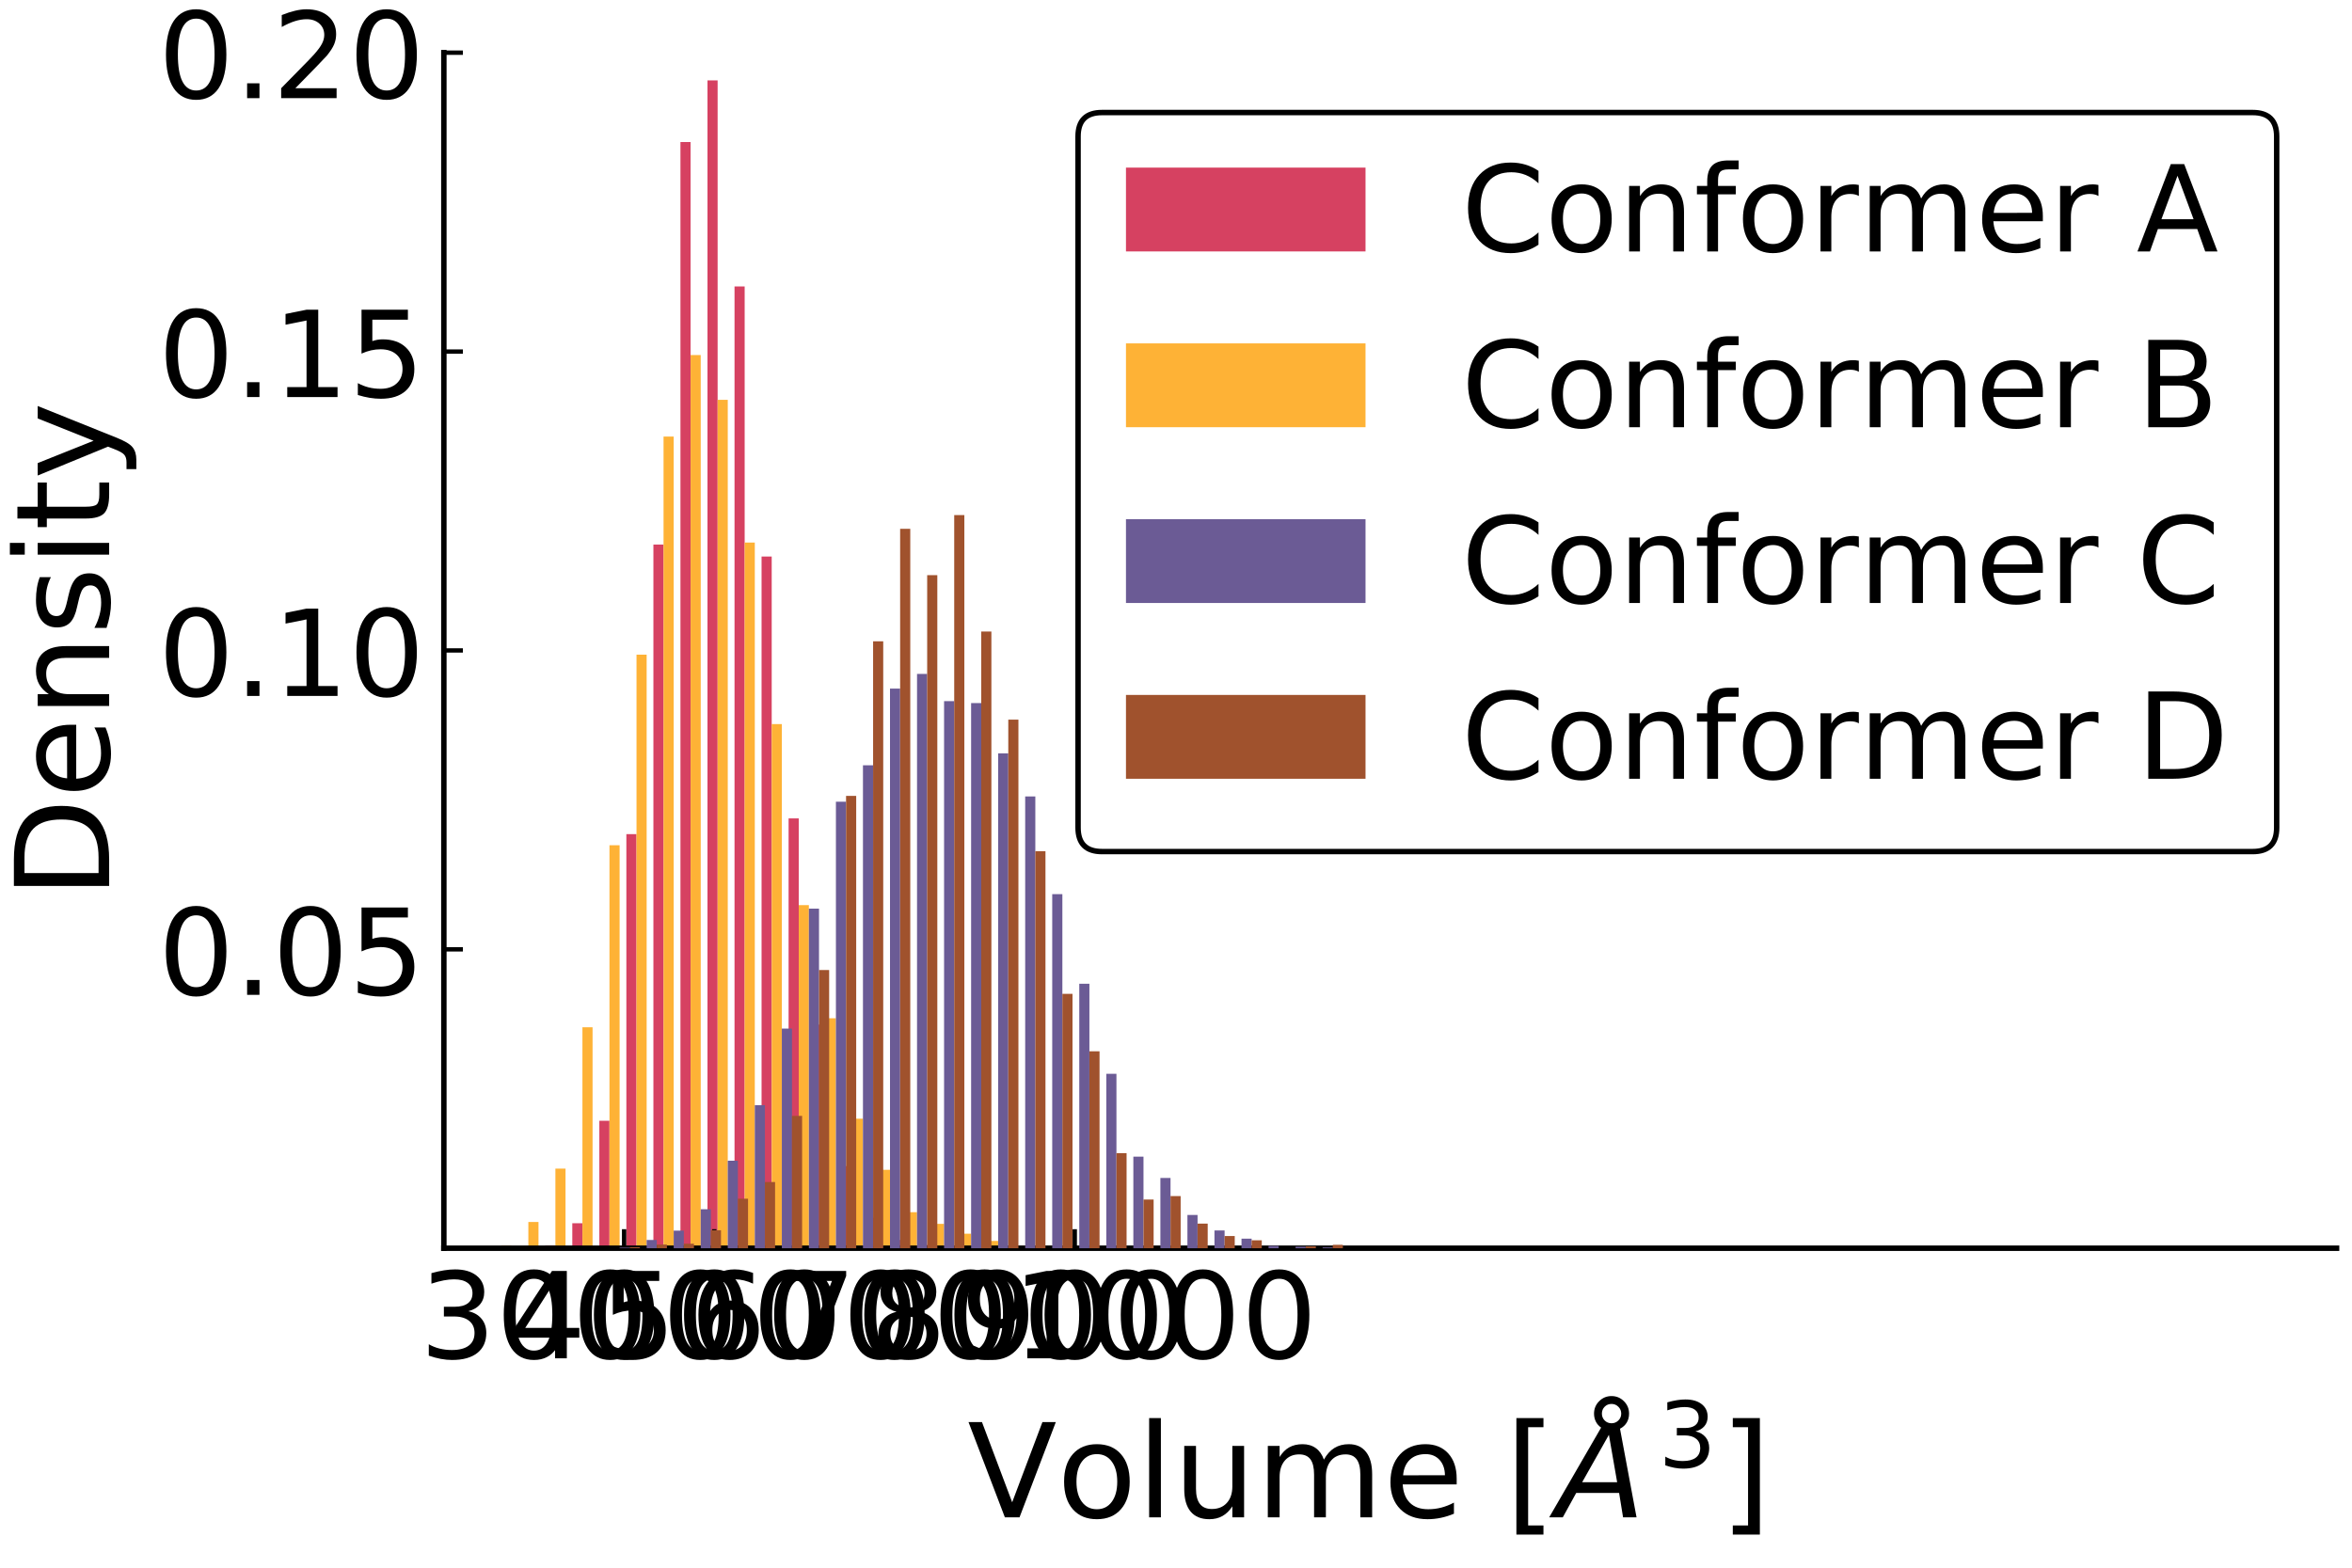 <?xml version="1.0" encoding="utf-8" standalone="no"?>
<!DOCTYPE svg PUBLIC "-//W3C//DTD SVG 1.1//EN"
  "http://www.w3.org/Graphics/SVG/1.1/DTD/svg11.dtd">
<!-- Created with matplotlib (http://matplotlib.org/) -->
<svg height="288pt" version="1.1" viewBox="0 0 432 288" width="432pt" xmlns="http://www.w3.org/2000/svg" xmlns:xlink="http://www.w3.org/1999/xlink">
 <defs>
  <style type="text/css">
*{stroke-linecap:butt;stroke-linejoin:round;}
  </style>
 </defs>
 <g id="figure_1">
  <g id="patch_1">
   <path d="M 0 288 
L 432 288 
L 432 0 
L 0 0 
z
" style="fill:#ffffff;"/>
  </g>
  <g id="axes_1">
   <g id="patch_2">
    <path d="M 81.525 229.313 
L 429.165 229.313 
L 429.165 9.675 
L 81.525 9.675 
z
" style="fill:#ffffff;"/>
   </g>
   <g id="patch_3">
    <path clip-path="url(#p19205ac5a5)" d="M 80.283 229.313 
L 80.283 229.313 
L 82.145 229.313 
L 82.145 229.313 
L 80.283 229.313 
" style="fill:#d64161;"/>
   </g>
   <g id="patch_4">
    <path clip-path="url(#p19205ac5a5)" d="M 85.249 229.313 
L 85.249 229.313 
L 87.112 229.313 
L 87.112 229.313 
L 85.249 229.313 
" style="fill:#d64161;"/>
   </g>
   <g id="patch_5">
    <path clip-path="url(#p19205ac5a5)" d="M 90.216 229.313 
L 90.216 229.313 
L 92.078 229.313 
L 92.078 229.313 
L 90.216 229.313 
" style="fill:#d64161;"/>
   </g>
   <g id="patch_6">
    <path clip-path="url(#p19205ac5a5)" d="M 95.182 229.313 
L 95.182 229.313 
L 97.044 229.313 
L 97.044 229.313 
L 95.182 229.313 
" style="fill:#d64161;"/>
   </g>
   <g id="patch_7">
    <path clip-path="url(#p19205ac5a5)" d="M 100.148 228.842 
L 100.148 229.313 
L 102.011 229.313 
L 102.011 228.842 
L 100.148 228.842 
" style="fill:#d64161;"/>
   </g>
   <g id="patch_8">
    <path clip-path="url(#p19205ac5a5)" d="M 105.115 224.717 
L 105.115 229.313 
L 106.977 229.313 
L 106.977 224.717 
L 105.115 224.717 
" style="fill:#d64161;"/>
   </g>
   <g id="patch_9">
    <path clip-path="url(#p19205ac5a5)" d="M 110.081 205.897 
L 110.081 229.313 
L 111.943 229.313 
L 111.943 205.897 
L 110.081 205.897 
" style="fill:#d64161;"/>
   </g>
   <g id="patch_10">
    <path clip-path="url(#p19205ac5a5)" d="M 115.047 153.239 
L 115.047 229.313 
L 116.91 229.313 
L 116.91 153.239 
L 115.047 153.239 
" style="fill:#d64161;"/>
   </g>
   <g id="patch_11">
    <path clip-path="url(#p19205ac5a5)" d="M 120.013 100.037 
L 120.013 229.313 
L 121.876 229.313 
L 121.876 100.037 
L 120.013 100.037 
" style="fill:#d64161;"/>
   </g>
   <g id="patch_12">
    <path clip-path="url(#p19205ac5a5)" d="M 124.98 26.098 
L 124.98 229.313 
L 126.842 229.313 
L 126.842 26.098 
L 124.98 26.098 
" style="fill:#d64161;"/>
   </g>
   <g id="patch_13">
    <path clip-path="url(#p19205ac5a5)" d="M 129.946 14.77 
L 129.946 229.313 
L 131.808 229.313 
L 131.808 14.77 
L 129.946 14.77 
" style="fill:#d64161;"/>
   </g>
   <g id="patch_14">
    <path clip-path="url(#p19205ac5a5)" d="M 134.912 52.627 
L 134.912 229.313 
L 136.775 229.313 
L 136.775 52.627 
L 134.912 52.627 
" style="fill:#d64161;"/>
   </g>
   <g id="patch_15">
    <path clip-path="url(#p19205ac5a5)" d="M 139.879 102.245 
L 139.879 229.313 
L 141.741 229.313 
L 141.741 102.245 
L 139.879 102.245 
" style="fill:#d64161;"/>
   </g>
   <g id="patch_16">
    <path clip-path="url(#p19205ac5a5)" d="M 144.845 150.343 
L 144.845 229.313 
L 146.707 229.313 
L 146.707 150.343 
L 144.845 150.343 
" style="fill:#d64161;"/>
   </g>
   <g id="patch_17">
    <path clip-path="url(#p19205ac5a5)" d="M 149.811 188.236 
L 149.811 229.313 
L 151.674 229.313 
L 151.674 188.236 
L 149.811 188.236 
" style="fill:#d64161;"/>
   </g>
   <g id="patch_18">
    <path clip-path="url(#p19205ac5a5)" d="M 154.778 214.221 
L 154.778 229.313 
L 156.64 229.313 
L 156.64 214.221 
L 154.778 214.221 
" style="fill:#d64161;"/>
   </g>
   <g id="patch_19">
    <path clip-path="url(#p19205ac5a5)" d="M 159.744 223.739 
L 159.744 229.313 
L 161.606 229.313 
L 161.606 223.739 
L 159.744 223.739 
" style="fill:#d64161;"/>
   </g>
   <g id="patch_20">
    <path clip-path="url(#p19205ac5a5)" d="M 164.71 227.793 
L 164.71 229.313 
L 166.572 229.313 
L 166.572 227.793 
L 164.71 227.793 
" style="fill:#d64161;"/>
   </g>
   <g id="patch_21">
    <path clip-path="url(#p19205ac5a5)" d="M 169.676 228.698 
L 169.676 229.313 
L 171.539 229.313 
L 171.539 228.698 
L 169.676 228.698 
" style="fill:#d64161;"/>
   </g>
   <g id="patch_22">
    <path clip-path="url(#p19205ac5a5)" d="M 174.643 229.313 
L 174.643 229.313 
L 176.505 229.313 
L 176.505 229.313 
L 174.643 229.313 
" style="fill:#d64161;"/>
   </g>
   <g id="patch_23">
    <path clip-path="url(#p19205ac5a5)" d="M 179.609 229.313 
L 179.609 229.313 
L 181.471 229.313 
L 181.471 229.313 
L 179.609 229.313 
" style="fill:#d64161;"/>
   </g>
   <g id="patch_24">
    <path clip-path="url(#p19205ac5a5)" d="M 184.575 229.313 
L 184.575 229.313 
L 186.438 229.313 
L 186.438 229.313 
L 184.575 229.313 
" style="fill:#d64161;"/>
   </g>
   <g id="patch_25">
    <path clip-path="url(#p19205ac5a5)" d="M 189.542 229.313 
L 189.542 229.313 
L 191.404 229.313 
L 191.404 229.313 
L 189.542 229.313 
" style="fill:#d64161;"/>
   </g>
   <g id="patch_26">
    <path clip-path="url(#p19205ac5a5)" d="M 194.508 229.313 
L 194.508 229.313 
L 196.37 229.313 
L 196.37 229.313 
L 194.508 229.313 
" style="fill:#d64161;"/>
   </g>
   <g id="patch_27">
    <path clip-path="url(#p19205ac5a5)" d="M 199.474 229.313 
L 199.474 229.313 
L 201.337 229.313 
L 201.337 229.313 
L 199.474 229.313 
" style="fill:#d64161;"/>
   </g>
   <g id="patch_28">
    <path clip-path="url(#p19205ac5a5)" d="M 204.44 229.313 
L 204.44 229.313 
L 206.303 229.313 
L 206.303 229.313 
L 204.44 229.313 
" style="fill:#d64161;"/>
   </g>
   <g id="patch_29">
    <path clip-path="url(#p19205ac5a5)" d="M 209.407 229.313 
L 209.407 229.313 
L 211.269 229.313 
L 211.269 229.313 
L 209.407 229.313 
" style="fill:#d64161;"/>
   </g>
   <g id="patch_30">
    <path clip-path="url(#p19205ac5a5)" d="M 214.373 229.313 
L 214.373 229.313 
L 216.235 229.313 
L 216.235 229.313 
L 214.373 229.313 
" style="fill:#d64161;"/>
   </g>
   <g id="patch_31">
    <path clip-path="url(#p19205ac5a5)" d="M 219.339 229.313 
L 219.339 229.313 
L 221.202 229.313 
L 221.202 229.313 
L 219.339 229.313 
" style="fill:#d64161;"/>
   </g>
   <g id="patch_32">
    <path clip-path="url(#p19205ac5a5)" d="M 224.306 229.313 
L 224.306 229.313 
L 226.168 229.313 
L 226.168 229.313 
L 224.306 229.313 
" style="fill:#d64161;"/>
   </g>
   <g id="patch_33">
    <path clip-path="url(#p19205ac5a5)" d="M 229.272 229.313 
L 229.272 229.313 
L 231.134 229.313 
L 231.134 229.313 
L 229.272 229.313 
" style="fill:#d64161;"/>
   </g>
   <g id="patch_34">
    <path clip-path="url(#p19205ac5a5)" d="M 234.238 229.313 
L 234.238 229.313 
L 236.101 229.313 
L 236.101 229.313 
L 234.238 229.313 
" style="fill:#d64161;"/>
   </g>
   <g id="patch_35">
    <path clip-path="url(#p19205ac5a5)" d="M 239.205 229.313 
L 239.205 229.313 
L 241.067 229.313 
L 241.067 229.313 
L 239.205 229.313 
" style="fill:#d64161;"/>
   </g>
   <g id="matplotlib.axis_1">
    <g id="xtick_1">
     <g id="line2d_1">
      <defs>
       <path d="M 0 0 
L 0 -3.5 
" id="mc88463d00e" style="stroke:#000000;stroke-width:0.8;"/>
      </defs>
      <g>
       <use style="stroke:#000000;stroke-width:0.8;" x="98.079" xlink:href="#mc88463d00e" y="229.313"/>
      </g>
     </g>
     <g id="text_1">
      <!-- 300 -->
      <defs>
       <path d="M 40.578 39.312 
Q 47.656 37.797 51.625 33 
Q 55.609 28.219 55.609 21.188 
Q 55.609 10.406 48.188 4.484 
Q 40.766 -1.422 27.094 -1.422 
Q 22.516 -1.422 17.656 -0.516 
Q 12.797 0.391 7.625 2.203 
L 7.625 11.719 
Q 11.719 9.328 16.594 8.109 
Q 21.484 6.891 26.812 6.891 
Q 36.078 6.891 40.938 10.547 
Q 45.797 14.203 45.797 21.188 
Q 45.797 27.641 41.281 31.266 
Q 36.766 34.906 28.719 34.906 
L 20.219 34.906 
L 20.219 43.016 
L 29.109 43.016 
Q 36.375 43.016 40.234 45.922 
Q 44.094 48.828 44.094 54.297 
Q 44.094 59.906 40.109 62.906 
Q 36.141 65.922 28.719 65.922 
Q 24.656 65.922 20.016 65.031 
Q 15.375 64.156 9.812 62.312 
L 9.812 71.094 
Q 15.438 72.656 20.344 73.438 
Q 25.25 74.219 29.594 74.219 
Q 40.828 74.219 47.359 69.109 
Q 53.906 64.016 53.906 55.328 
Q 53.906 49.266 50.438 45.094 
Q 46.969 40.922 40.578 39.312 
z
" id="DejaVuSans-33"/>
       <path d="M 31.781 66.406 
Q 24.172 66.406 20.328 58.906 
Q 16.5 51.422 16.5 36.375 
Q 16.5 21.391 20.328 13.891 
Q 24.172 6.391 31.781 6.391 
Q 39.453 6.391 43.281 13.891 
Q 47.125 21.391 47.125 36.375 
Q 47.125 51.422 43.281 58.906 
Q 39.453 66.406 31.781 66.406 
z
M 31.781 74.219 
Q 44.047 74.219 50.516 64.516 
Q 56.984 54.828 56.984 36.375 
Q 56.984 17.969 50.516 8.266 
Q 44.047 -1.422 31.781 -1.422 
Q 19.531 -1.422 13.062 8.266 
Q 6.594 17.969 6.594 36.375 
Q 6.594 54.828 13.062 64.516 
Q 19.531 74.219 31.781 74.219 
z
" id="DejaVuSans-30"/>
      </defs>
      <g transform="translate(77.083 249.529)scale(0.22 -0.22)">
       <use xlink:href="#DejaVuSans-33"/>
       <use x="63.623" xlink:href="#DejaVuSans-30"/>
       <use x="127.246" xlink:href="#DejaVuSans-30"/>
      </g>
     </g>
    </g>
    <g id="xtick_2">
     <g id="line2d_2">
      <g>
       <use style="stroke:#000000;stroke-width:0.8;" x="114.633" xlink:href="#mc88463d00e" y="229.313"/>
      </g>
     </g>
     <g id="text_2">
      <!-- 400 -->
      <defs>
       <path d="M 37.797 64.312 
L 12.891 25.391 
L 37.797 25.391 
z
M 35.203 72.906 
L 47.609 72.906 
L 47.609 25.391 
L 58.016 25.391 
L 58.016 17.188 
L 47.609 17.188 
L 47.609 0 
L 37.797 0 
L 37.797 17.188 
L 4.891 17.188 
L 4.891 26.703 
z
" id="DejaVuSans-34"/>
      </defs>
      <g transform="translate(93.637 249.529)scale(0.22 -0.22)">
       <use xlink:href="#DejaVuSans-34"/>
       <use x="63.623" xlink:href="#DejaVuSans-30"/>
       <use x="127.246" xlink:href="#DejaVuSans-30"/>
      </g>
     </g>
    </g>
    <g id="xtick_3">
     <g id="line2d_3">
      <g>
       <use style="stroke:#000000;stroke-width:0.8;" x="131.188" xlink:href="#mc88463d00e" y="229.313"/>
      </g>
     </g>
     <g id="text_3">
      <!-- 500 -->
      <defs>
       <path d="M 10.797 72.906 
L 49.516 72.906 
L 49.516 64.594 
L 19.828 64.594 
L 19.828 46.734 
Q 21.969 47.469 24.109 47.828 
Q 26.266 48.188 28.422 48.188 
Q 40.625 48.188 47.75 41.5 
Q 54.891 34.812 54.891 23.391 
Q 54.891 11.625 47.562 5.094 
Q 40.234 -1.422 26.906 -1.422 
Q 22.312 -1.422 17.547 -0.641 
Q 12.797 0.141 7.719 1.703 
L 7.719 11.625 
Q 12.109 9.234 16.797 8.062 
Q 21.484 6.891 26.703 6.891 
Q 35.156 6.891 40.078 11.328 
Q 45.016 15.766 45.016 23.391 
Q 45.016 31 40.078 35.438 
Q 35.156 39.891 26.703 39.891 
Q 22.75 39.891 18.812 39.016 
Q 14.891 38.141 10.797 36.281 
z
" id="DejaVuSans-35"/>
      </defs>
      <g transform="translate(110.191 249.529)scale(0.22 -0.22)">
       <use xlink:href="#DejaVuSans-35"/>
       <use x="63.623" xlink:href="#DejaVuSans-30"/>
       <use x="127.246" xlink:href="#DejaVuSans-30"/>
      </g>
     </g>
    </g>
    <g id="xtick_4">
     <g id="line2d_4">
      <g>
       <use style="stroke:#000000;stroke-width:0.8;" x="147.742" xlink:href="#mc88463d00e" y="229.313"/>
      </g>
     </g>
     <g id="text_4">
      <!-- 600 -->
      <defs>
       <path d="M 33.016 40.375 
Q 26.375 40.375 22.484 35.828 
Q 18.609 31.297 18.609 23.391 
Q 18.609 15.531 22.484 10.953 
Q 26.375 6.391 33.016 6.391 
Q 39.656 6.391 43.531 10.953 
Q 47.406 15.531 47.406 23.391 
Q 47.406 31.297 43.531 35.828 
Q 39.656 40.375 33.016 40.375 
z
M 52.594 71.297 
L 52.594 62.312 
Q 48.875 64.062 45.094 64.984 
Q 41.312 65.922 37.594 65.922 
Q 27.828 65.922 22.672 59.328 
Q 17.531 52.734 16.797 39.406 
Q 19.672 43.656 24.016 45.922 
Q 28.375 48.188 33.594 48.188 
Q 44.578 48.188 50.953 41.516 
Q 57.328 34.859 57.328 23.391 
Q 57.328 12.156 50.688 5.359 
Q 44.047 -1.422 33.016 -1.422 
Q 20.359 -1.422 13.672 8.266 
Q 6.984 17.969 6.984 36.375 
Q 6.984 53.656 15.188 63.938 
Q 23.391 74.219 37.203 74.219 
Q 40.922 74.219 44.703 73.484 
Q 48.484 72.75 52.594 71.297 
z
" id="DejaVuSans-36"/>
      </defs>
      <g transform="translate(126.746 249.529)scale(0.22 -0.22)">
       <use xlink:href="#DejaVuSans-36"/>
       <use x="63.623" xlink:href="#DejaVuSans-30"/>
       <use x="127.246" xlink:href="#DejaVuSans-30"/>
      </g>
     </g>
    </g>
    <g id="xtick_5">
     <g id="line2d_5">
      <g>
       <use style="stroke:#000000;stroke-width:0.8;" x="164.296" xlink:href="#mc88463d00e" y="229.313"/>
      </g>
     </g>
     <g id="text_5">
      <!-- 700 -->
      <defs>
       <path d="M 8.203 72.906 
L 55.078 72.906 
L 55.078 68.703 
L 28.609 0 
L 18.312 0 
L 43.219 64.594 
L 8.203 64.594 
z
" id="DejaVuSans-37"/>
      </defs>
      <g transform="translate(143.3 249.529)scale(0.22 -0.22)">
       <use xlink:href="#DejaVuSans-37"/>
       <use x="63.623" xlink:href="#DejaVuSans-30"/>
       <use x="127.246" xlink:href="#DejaVuSans-30"/>
      </g>
     </g>
    </g>
    <g id="xtick_6">
     <g id="line2d_6">
      <g>
       <use style="stroke:#000000;stroke-width:0.8;" x="180.851" xlink:href="#mc88463d00e" y="229.313"/>
      </g>
     </g>
     <g id="text_6">
      <!-- 800 -->
      <defs>
       <path d="M 31.781 34.625 
Q 24.75 34.625 20.719 30.859 
Q 16.703 27.094 16.703 20.516 
Q 16.703 13.922 20.719 10.156 
Q 24.75 6.391 31.781 6.391 
Q 38.812 6.391 42.859 10.172 
Q 46.922 13.969 46.922 20.516 
Q 46.922 27.094 42.891 30.859 
Q 38.875 34.625 31.781 34.625 
z
M 21.922 38.812 
Q 15.578 40.375 12.031 44.719 
Q 8.5 49.078 8.5 55.328 
Q 8.5 64.062 14.719 69.141 
Q 20.953 74.219 31.781 74.219 
Q 42.672 74.219 48.875 69.141 
Q 55.078 64.062 55.078 55.328 
Q 55.078 49.078 51.531 44.719 
Q 48 40.375 41.703 38.812 
Q 48.828 37.156 52.797 32.312 
Q 56.781 27.484 56.781 20.516 
Q 56.781 9.906 50.312 4.234 
Q 43.844 -1.422 31.781 -1.422 
Q 19.734 -1.422 13.25 4.234 
Q 6.781 9.906 6.781 20.516 
Q 6.781 27.484 10.781 32.312 
Q 14.797 37.156 21.922 38.812 
z
M 18.312 54.391 
Q 18.312 48.734 21.844 45.562 
Q 25.391 42.391 31.781 42.391 
Q 38.141 42.391 41.719 45.562 
Q 45.312 48.734 45.312 54.391 
Q 45.312 60.062 41.719 63.234 
Q 38.141 66.406 31.781 66.406 
Q 25.391 66.406 21.844 63.234 
Q 18.312 60.062 18.312 54.391 
z
" id="DejaVuSans-38"/>
      </defs>
      <g transform="translate(159.854 249.529)scale(0.22 -0.22)">
       <use xlink:href="#DejaVuSans-38"/>
       <use x="63.623" xlink:href="#DejaVuSans-30"/>
       <use x="127.246" xlink:href="#DejaVuSans-30"/>
      </g>
     </g>
    </g>
    <g id="xtick_7">
     <g id="line2d_7">
      <g>
       <use style="stroke:#000000;stroke-width:0.8;" x="197.405" xlink:href="#mc88463d00e" y="229.313"/>
      </g>
     </g>
     <g id="text_7">
      <!-- 900 -->
      <defs>
       <path d="M 10.984 1.516 
L 10.984 10.5 
Q 14.703 8.734 18.5 7.812 
Q 22.312 6.891 25.984 6.891 
Q 35.75 6.891 40.891 13.453 
Q 46.047 20.016 46.781 33.406 
Q 43.953 29.203 39.594 26.953 
Q 35.25 24.703 29.984 24.703 
Q 19.047 24.703 12.672 31.312 
Q 6.297 37.938 6.297 49.422 
Q 6.297 60.641 12.938 67.422 
Q 19.578 74.219 30.609 74.219 
Q 43.266 74.219 49.922 64.516 
Q 56.594 54.828 56.594 36.375 
Q 56.594 19.141 48.406 8.859 
Q 40.234 -1.422 26.422 -1.422 
Q 22.703 -1.422 18.891 -0.688 
Q 15.094 0.047 10.984 1.516 
z
M 30.609 32.422 
Q 37.25 32.422 41.125 36.953 
Q 45.016 41.5 45.016 49.422 
Q 45.016 57.281 41.125 61.844 
Q 37.25 66.406 30.609 66.406 
Q 23.969 66.406 20.094 61.844 
Q 16.219 57.281 16.219 49.422 
Q 16.219 41.5 20.094 36.953 
Q 23.969 32.422 30.609 32.422 
z
" id="DejaVuSans-39"/>
      </defs>
      <g transform="translate(176.409 249.529)scale(0.22 -0.22)">
       <use xlink:href="#DejaVuSans-39"/>
       <use x="63.623" xlink:href="#DejaVuSans-30"/>
       <use x="127.246" xlink:href="#DejaVuSans-30"/>
      </g>
     </g>
    </g>
    <g id="xtick_8">
     <g id="line2d_8">
      <g>
       <use style="stroke:#000000;stroke-width:0.8;" x="213.959" xlink:href="#mc88463d00e" y="229.313"/>
      </g>
     </g>
     <g id="text_8">
      <!-- 1000 -->
      <defs>
       <path d="M 12.406 8.297 
L 28.516 8.297 
L 28.516 63.922 
L 10.984 60.406 
L 10.984 69.391 
L 28.422 72.906 
L 38.281 72.906 
L 38.281 8.297 
L 54.391 8.297 
L 54.391 0 
L 12.406 0 
z
" id="DejaVuSans-31"/>
      </defs>
      <g transform="translate(185.964 249.529)scale(0.22 -0.22)">
       <use xlink:href="#DejaVuSans-31"/>
       <use x="63.623" xlink:href="#DejaVuSans-30"/>
       <use x="127.246" xlink:href="#DejaVuSans-30"/>
       <use x="190.869" xlink:href="#DejaVuSans-30"/>
      </g>
     </g>
    </g>
    <g id="text_9">
     <!-- Volume $[\AA^3]$  -->
     <defs>
      <path d="M 28.609 0 
L 0.781 72.906 
L 11.078 72.906 
L 34.188 11.531 
L 57.328 72.906 
L 67.578 72.906 
L 39.797 0 
z
" id="DejaVuSans-56"/>
      <path d="M 30.609 48.391 
Q 23.391 48.391 19.188 42.75 
Q 14.984 37.109 14.984 27.297 
Q 14.984 17.484 19.156 11.844 
Q 23.344 6.203 30.609 6.203 
Q 37.797 6.203 41.984 11.859 
Q 46.188 17.531 46.188 27.297 
Q 46.188 37.016 41.984 42.703 
Q 37.797 48.391 30.609 48.391 
z
M 30.609 56 
Q 42.328 56 49.016 48.375 
Q 55.719 40.766 55.719 27.297 
Q 55.719 13.875 49.016 6.219 
Q 42.328 -1.422 30.609 -1.422 
Q 18.844 -1.422 12.172 6.219 
Q 5.516 13.875 5.516 27.297 
Q 5.516 40.766 12.172 48.375 
Q 18.844 56 30.609 56 
z
" id="DejaVuSans-6f"/>
      <path d="M 9.422 75.984 
L 18.406 75.984 
L 18.406 0 
L 9.422 0 
z
" id="DejaVuSans-6c"/>
      <path d="M 8.5 21.578 
L 8.5 54.688 
L 17.484 54.688 
L 17.484 21.922 
Q 17.484 14.156 20.5 10.266 
Q 23.531 6.391 29.594 6.391 
Q 36.859 6.391 41.078 11.031 
Q 45.312 15.672 45.312 23.688 
L 45.312 54.688 
L 54.297 54.688 
L 54.297 0 
L 45.312 0 
L 45.312 8.406 
Q 42.047 3.422 37.719 1 
Q 33.406 -1.422 27.688 -1.422 
Q 18.266 -1.422 13.375 4.438 
Q 8.5 10.297 8.5 21.578 
z
M 31.109 56 
z
" id="DejaVuSans-75"/>
      <path d="M 52 44.188 
Q 55.375 50.25 60.062 53.125 
Q 64.75 56 71.094 56 
Q 79.641 56 84.281 50.016 
Q 88.922 44.047 88.922 33.016 
L 88.922 0 
L 79.891 0 
L 79.891 32.719 
Q 79.891 40.578 77.094 44.375 
Q 74.312 48.188 68.609 48.188 
Q 61.625 48.188 57.562 43.547 
Q 53.516 38.922 53.516 30.906 
L 53.516 0 
L 44.484 0 
L 44.484 32.719 
Q 44.484 40.625 41.703 44.406 
Q 38.922 48.188 33.109 48.188 
Q 26.219 48.188 22.156 43.531 
Q 18.109 38.875 18.109 30.906 
L 18.109 0 
L 9.078 0 
L 9.078 54.688 
L 18.109 54.688 
L 18.109 46.188 
Q 21.188 51.219 25.484 53.609 
Q 29.781 56 35.688 56 
Q 41.656 56 45.828 52.969 
Q 50 49.953 52 44.188 
z
" id="DejaVuSans-6d"/>
      <path d="M 56.203 29.594 
L 56.203 25.203 
L 14.891 25.203 
Q 15.484 15.922 20.484 11.062 
Q 25.484 6.203 34.422 6.203 
Q 39.594 6.203 44.453 7.469 
Q 49.312 8.734 54.109 11.281 
L 54.109 2.781 
Q 49.266 0.734 44.188 -0.344 
Q 39.109 -1.422 33.891 -1.422 
Q 20.797 -1.422 13.156 6.188 
Q 5.516 13.812 5.516 26.812 
Q 5.516 40.234 12.766 48.109 
Q 20.016 56 32.328 56 
Q 43.359 56 49.781 48.891 
Q 56.203 41.797 56.203 29.594 
z
M 47.219 32.234 
Q 47.125 39.594 43.094 43.984 
Q 39.062 48.391 32.422 48.391 
Q 24.906 48.391 20.391 44.141 
Q 15.875 39.891 15.188 32.172 
z
" id="DejaVuSans-65"/>
      <path id="DejaVuSans-20"/>
      <path d="M 8.594 75.984 
L 29.297 75.984 
L 29.297 69 
L 17.578 69 
L 17.578 -6.203 
L 29.297 -6.203 
L 29.297 -13.188 
L 8.594 -13.188 
z
" id="DejaVuSans-5b"/>
      <path d="M 49.812 79.391 
Q 49.812 82.469 47.625 84.641 
Q 45.453 86.812 42.391 86.812 
Q 39.266 86.812 37.141 84.688 
Q 35.016 82.562 35.016 79.391 
Q 35.016 76.312 37.141 74.156 
Q 39.266 72.016 42.391 72.016 
Q 45.453 72.016 47.625 74.156 
Q 49.812 76.312 49.812 79.391 
z
M 34.422 68.703 
Q 31.781 70.516 30.391 73.266 
Q 29 76.031 29 79.391 
Q 29 84.969 32.906 88.891 
Q 36.812 92.828 42.391 92.828 
Q 47.953 92.828 51.875 88.891 
Q 55.812 84.969 55.812 79.391 
Q 55.812 75.531 54.031 72.547 
Q 52.25 69.578 48.875 67.828 
L 61.531 0 
L 51.219 0 
L 48.188 18.703 
L 15.375 18.703 
L 5.078 0 
L -5.328 0 
z
M 40.375 63.188 
L 19.922 26.906 
L 46.688 26.906 
z
" id="DejaVuSans-Oblique-c5"/>
      <path d="M 30.422 75.984 
L 30.422 -13.188 
L 9.719 -13.188 
L 9.719 -6.203 
L 21.391 -6.203 
L 21.391 69 
L 9.719 69 
L 9.719 75.984 
z
" id="DejaVuSans-5d"/>
     </defs>
     <g transform="translate(177.705 278.793)scale(0.24 -0.24)">
      <use transform="translate(0 0.172)" xlink:href="#DejaVuSans-56"/>
      <use transform="translate(68.408 0.172)" xlink:href="#DejaVuSans-6f"/>
      <use transform="translate(129.59 0.172)" xlink:href="#DejaVuSans-6c"/>
      <use transform="translate(157.373 0.172)" xlink:href="#DejaVuSans-75"/>
      <use transform="translate(220.752 0.172)" xlink:href="#DejaVuSans-6d"/>
      <use transform="translate(318.164 0.172)" xlink:href="#DejaVuSans-65"/>
      <use transform="translate(379.688 0.172)" xlink:href="#DejaVuSans-20"/>
      <use transform="translate(411.475 0.172)" xlink:href="#DejaVuSans-5b"/>
      <use transform="translate(450.488 0.172)" xlink:href="#DejaVuSans-Oblique-c5"/>
      <use transform="translate(528.702 38.453)scale(0.7)" xlink:href="#DejaVuSans-33"/>
      <use transform="translate(575.973 0.172)" xlink:href="#DejaVuSans-5d"/>
      <use transform="translate(614.986 0.172)" xlink:href="#DejaVuSans-20"/>
     </g>
    </g>
   </g>
   <g id="matplotlib.axis_2">
    <g id="ytick_1">
     <g id="line2d_9">
      <defs>
       <path d="M 0 0 
L 3.5 0 
" id="m23a4b344a2" style="stroke:#000000;stroke-width:0.8;"/>
      </defs>
      <g>
       <use style="stroke:#000000;stroke-width:0.8;" x="81.525" xlink:href="#m23a4b344a2" y="174.403"/>
      </g>
     </g>
     <g id="text_10">
      <!-- 0.05 -->
      <defs>
       <path d="M 10.688 12.406 
L 21 12.406 
L 21 0 
L 10.688 0 
z
" id="DejaVuSans-2e"/>
      </defs>
      <g transform="translate(29.04 182.762)scale(0.22 -0.22)">
       <use xlink:href="#DejaVuSans-30"/>
       <use x="63.623" xlink:href="#DejaVuSans-2e"/>
       <use x="95.41" xlink:href="#DejaVuSans-30"/>
       <use x="159.033" xlink:href="#DejaVuSans-35"/>
      </g>
     </g>
    </g>
    <g id="ytick_2">
     <g id="line2d_10">
      <g>
       <use style="stroke:#000000;stroke-width:0.8;" x="81.525" xlink:href="#m23a4b344a2" y="119.494"/>
      </g>
     </g>
     <g id="text_11">
      <!-- 0.10 -->
      <g transform="translate(29.04 127.852)scale(0.22 -0.22)">
       <use xlink:href="#DejaVuSans-30"/>
       <use x="63.623" xlink:href="#DejaVuSans-2e"/>
       <use x="95.41" xlink:href="#DejaVuSans-31"/>
       <use x="159.033" xlink:href="#DejaVuSans-30"/>
      </g>
     </g>
    </g>
    <g id="ytick_3">
     <g id="line2d_11">
      <g>
       <use style="stroke:#000000;stroke-width:0.8;" x="81.525" xlink:href="#m23a4b344a2" y="64.584"/>
      </g>
     </g>
     <g id="text_12">
      <!-- 0.15 -->
      <g transform="translate(29.04 72.942)scale(0.22 -0.22)">
       <use xlink:href="#DejaVuSans-30"/>
       <use x="63.623" xlink:href="#DejaVuSans-2e"/>
       <use x="95.41" xlink:href="#DejaVuSans-31"/>
       <use x="159.033" xlink:href="#DejaVuSans-35"/>
      </g>
     </g>
    </g>
    <g id="ytick_4">
     <g id="line2d_12">
      <g>
       <use style="stroke:#000000;stroke-width:0.8;" x="81.525" xlink:href="#m23a4b344a2" y="9.675"/>
      </g>
     </g>
     <g id="text_13">
      <!-- 0.20 -->
      <defs>
       <path d="M 19.188 8.297 
L 53.609 8.297 
L 53.609 0 
L 7.328 0 
L 7.328 8.297 
Q 12.938 14.109 22.625 23.891 
Q 32.328 33.688 34.812 36.531 
Q 39.547 41.844 41.422 45.531 
Q 43.312 49.219 43.312 52.781 
Q 43.312 58.594 39.234 62.25 
Q 35.156 65.922 28.609 65.922 
Q 23.969 65.922 18.812 64.312 
Q 13.672 62.703 7.812 59.422 
L 7.812 69.391 
Q 13.766 71.781 18.938 73 
Q 24.125 74.219 28.422 74.219 
Q 39.75 74.219 46.484 68.547 
Q 53.219 62.891 53.219 53.422 
Q 53.219 48.922 51.531 44.891 
Q 49.859 40.875 45.406 35.406 
Q 44.188 33.984 37.641 27.219 
Q 31.109 20.453 19.188 8.297 
z
" id="DejaVuSans-32"/>
      </defs>
      <g transform="translate(29.04 18.033)scale(0.22 -0.22)">
       <use xlink:href="#DejaVuSans-30"/>
       <use x="63.623" xlink:href="#DejaVuSans-2e"/>
       <use x="95.41" xlink:href="#DejaVuSans-32"/>
       <use x="159.033" xlink:href="#DejaVuSans-30"/>
      </g>
     </g>
    </g>
    <g id="text_14">
     <!-- Density -->
     <defs>
      <path d="M 19.672 64.797 
L 19.672 8.109 
L 31.594 8.109 
Q 46.688 8.109 53.688 14.938 
Q 60.688 21.781 60.688 36.531 
Q 60.688 51.172 53.688 57.984 
Q 46.688 64.797 31.594 64.797 
z
M 9.812 72.906 
L 30.078 72.906 
Q 51.266 72.906 61.172 64.094 
Q 71.094 55.281 71.094 36.531 
Q 71.094 17.672 61.125 8.828 
Q 51.172 0 30.078 0 
L 9.812 0 
z
" id="DejaVuSans-44"/>
      <path d="M 54.891 33.016 
L 54.891 0 
L 45.906 0 
L 45.906 32.719 
Q 45.906 40.484 42.875 44.328 
Q 39.844 48.188 33.797 48.188 
Q 26.516 48.188 22.312 43.547 
Q 18.109 38.922 18.109 30.906 
L 18.109 0 
L 9.078 0 
L 9.078 54.688 
L 18.109 54.688 
L 18.109 46.188 
Q 21.344 51.125 25.703 53.562 
Q 30.078 56 35.797 56 
Q 45.219 56 50.047 50.172 
Q 54.891 44.344 54.891 33.016 
z
" id="DejaVuSans-6e"/>
      <path d="M 44.281 53.078 
L 44.281 44.578 
Q 40.484 46.531 36.375 47.5 
Q 32.281 48.484 27.875 48.484 
Q 21.188 48.484 17.844 46.438 
Q 14.5 44.391 14.5 40.281 
Q 14.5 37.156 16.891 35.375 
Q 19.281 33.594 26.516 31.984 
L 29.594 31.297 
Q 39.156 29.25 43.188 25.516 
Q 47.219 21.781 47.219 15.094 
Q 47.219 7.469 41.188 3.016 
Q 35.156 -1.422 24.609 -1.422 
Q 20.219 -1.422 15.453 -0.562 
Q 10.688 0.297 5.422 2 
L 5.422 11.281 
Q 10.406 8.688 15.234 7.391 
Q 20.062 6.109 24.812 6.109 
Q 31.156 6.109 34.562 8.281 
Q 37.984 10.453 37.984 14.406 
Q 37.984 18.062 35.516 20.016 
Q 33.062 21.969 24.703 23.781 
L 21.578 24.516 
Q 13.234 26.266 9.516 29.906 
Q 5.812 33.547 5.812 39.891 
Q 5.812 47.609 11.281 51.797 
Q 16.75 56 26.812 56 
Q 31.781 56 36.172 55.266 
Q 40.578 54.547 44.281 53.078 
z
" id="DejaVuSans-73"/>
      <path d="M 9.422 54.688 
L 18.406 54.688 
L 18.406 0 
L 9.422 0 
z
M 9.422 75.984 
L 18.406 75.984 
L 18.406 64.594 
L 9.422 64.594 
z
" id="DejaVuSans-69"/>
      <path d="M 18.312 70.219 
L 18.312 54.688 
L 36.812 54.688 
L 36.812 47.703 
L 18.312 47.703 
L 18.312 18.016 
Q 18.312 11.328 20.141 9.422 
Q 21.969 7.516 27.594 7.516 
L 36.812 7.516 
L 36.812 0 
L 27.594 0 
Q 17.188 0 13.234 3.875 
Q 9.281 7.766 9.281 18.016 
L 9.281 47.703 
L 2.688 47.703 
L 2.688 54.688 
L 9.281 54.688 
L 9.281 70.219 
z
" id="DejaVuSans-74"/>
      <path d="M 32.172 -5.078 
Q 28.375 -14.844 24.75 -17.812 
Q 21.141 -20.797 15.094 -20.797 
L 7.906 -20.797 
L 7.906 -13.281 
L 13.188 -13.281 
Q 16.891 -13.281 18.938 -11.516 
Q 21 -9.766 23.484 -3.219 
L 25.094 0.875 
L 2.984 54.688 
L 12.5 54.688 
L 29.594 11.922 
L 46.688 54.688 
L 56.203 54.688 
z
" id="DejaVuSans-79"/>
     </defs>
     <g transform="translate(20.049 165.114)rotate(-90)scale(0.24 -0.24)">
      <use xlink:href="#DejaVuSans-44"/>
      <use x="77.002" xlink:href="#DejaVuSans-65"/>
      <use x="138.525" xlink:href="#DejaVuSans-6e"/>
      <use x="201.904" xlink:href="#DejaVuSans-73"/>
      <use x="254.004" xlink:href="#DejaVuSans-69"/>
      <use x="281.787" xlink:href="#DejaVuSans-74"/>
      <use x="320.996" xlink:href="#DejaVuSans-79"/>
     </g>
    </g>
   </g>
   <g id="patch_36">
    <path clip-path="url(#p19205ac5a5)" d="M 82.145 229.313 
L 82.145 229.313 
L 84.008 229.313 
L 84.008 229.313 
L 82.145 229.313 
" style="fill:#feb236;"/>
   </g>
   <g id="patch_37">
    <path clip-path="url(#p19205ac5a5)" d="M 87.112 229.313 
L 87.112 229.313 
L 88.974 229.313 
L 88.974 229.313 
L 87.112 229.313 
" style="fill:#feb236;"/>
   </g>
   <g id="patch_38">
    <path clip-path="url(#p19205ac5a5)" d="M 92.078 228.858 
L 92.078 229.313 
L 93.94 229.313 
L 93.94 228.858 
L 92.078 228.858 
" style="fill:#feb236;"/>
   </g>
   <g id="patch_39">
    <path clip-path="url(#p19205ac5a5)" d="M 97.044 224.494 
L 97.044 229.313 
L 98.907 229.313 
L 98.907 224.494 
L 97.044 224.494 
" style="fill:#feb236;"/>
   </g>
   <g id="patch_40">
    <path clip-path="url(#p19205ac5a5)" d="M 102.011 214.686 
L 102.011 229.313 
L 103.873 229.313 
L 103.873 214.686 
L 102.011 214.686 
" style="fill:#feb236;"/>
   </g>
   <g id="patch_41">
    <path clip-path="url(#p19205ac5a5)" d="M 106.977 188.717 
L 106.977 229.313 
L 108.839 229.313 
L 108.839 188.717 
L 106.977 188.717 
" style="fill:#feb236;"/>
   </g>
   <g id="patch_42">
    <path clip-path="url(#p19205ac5a5)" d="M 111.943 155.281 
L 111.943 229.313 
L 113.806 229.313 
L 113.806 155.281 
L 111.943 155.281 
" style="fill:#feb236;"/>
   </g>
   <g id="patch_43">
    <path clip-path="url(#p19205ac5a5)" d="M 116.91 120.265 
L 116.91 229.313 
L 118.772 229.313 
L 118.772 120.265 
L 116.91 120.265 
" style="fill:#feb236;"/>
   </g>
   <g id="patch_44">
    <path clip-path="url(#p19205ac5a5)" d="M 121.876 80.204 
L 121.876 229.313 
L 123.738 229.313 
L 123.738 80.204 
L 121.876 80.204 
" style="fill:#feb236;"/>
   </g>
   <g id="patch_45">
    <path clip-path="url(#p19205ac5a5)" d="M 126.842 65.225 
L 126.842 229.313 
L 128.704 229.313 
L 128.704 65.225 
L 126.842 65.225 
" style="fill:#feb236;"/>
   </g>
   <g id="patch_46">
    <path clip-path="url(#p19205ac5a5)" d="M 131.808 73.453 
L 131.808 229.313 
L 133.671 229.313 
L 133.671 73.453 
L 131.808 73.453 
" style="fill:#feb236;"/>
   </g>
   <g id="patch_47">
    <path clip-path="url(#p19205ac5a5)" d="M 136.775 99.672 
L 136.775 229.313 
L 138.637 229.313 
L 138.637 99.672 
L 136.775 99.672 
" style="fill:#feb236;"/>
   </g>
   <g id="patch_48">
    <path clip-path="url(#p19205ac5a5)" d="M 141.741 133.017 
L 141.741 229.313 
L 143.603 229.313 
L 143.603 133.017 
L 141.741 133.017 
" style="fill:#feb236;"/>
   </g>
   <g id="patch_49">
    <path clip-path="url(#p19205ac5a5)" d="M 146.707 166.282 
L 146.707 229.313 
L 148.57 229.313 
L 148.57 166.282 
L 146.707 166.282 
" style="fill:#feb236;"/>
   </g>
   <g id="patch_50">
    <path clip-path="url(#p19205ac5a5)" d="M 151.674 187.058 
L 151.674 229.313 
L 153.536 229.313 
L 153.536 187.058 
L 151.674 187.058 
" style="fill:#feb236;"/>
   </g>
   <g id="patch_51">
    <path clip-path="url(#p19205ac5a5)" d="M 156.64 205.514 
L 156.64 229.313 
L 158.502 229.313 
L 158.502 205.514 
L 156.64 205.514 
" style="fill:#feb236;"/>
   </g>
   <g id="patch_52">
    <path clip-path="url(#p19205ac5a5)" d="M 161.606 214.902 
L 161.606 229.313 
L 163.469 229.313 
L 163.469 214.902 
L 161.606 214.902 
" style="fill:#feb236;"/>
   </g>
   <g id="patch_53">
    <path clip-path="url(#p19205ac5a5)" d="M 166.572 222.698 
L 166.572 229.313 
L 168.435 229.313 
L 168.435 222.698 
L 166.572 222.698 
" style="fill:#feb236;"/>
   </g>
   <g id="patch_54">
    <path clip-path="url(#p19205ac5a5)" d="M 171.539 224.835 
L 171.539 229.313 
L 173.401 229.313 
L 173.401 224.835 
L 171.539 224.835 
" style="fill:#feb236;"/>
   </g>
   <g id="patch_55">
    <path clip-path="url(#p19205ac5a5)" d="M 176.505 226.642 
L 176.505 229.313 
L 178.367 229.313 
L 178.367 226.642 
L 176.505 226.642 
" style="fill:#feb236;"/>
   </g>
   <g id="patch_56">
    <path clip-path="url(#p19205ac5a5)" d="M 181.471 227.972 
L 181.471 229.313 
L 183.334 229.313 
L 183.334 227.972 
L 181.471 227.972 
" style="fill:#feb236;"/>
   </g>
   <g id="patch_57">
    <path clip-path="url(#p19205ac5a5)" d="M 186.438 228.915 
L 186.438 229.313 
L 188.3 229.313 
L 188.3 228.915 
L 186.438 228.915 
" style="fill:#feb236;"/>
   </g>
   <g id="patch_58">
    <path clip-path="url(#p19205ac5a5)" d="M 191.404 228.915 
L 191.404 229.313 
L 193.266 229.313 
L 193.266 228.915 
L 191.404 228.915 
" style="fill:#feb236;"/>
   </g>
   <g id="patch_59">
    <path clip-path="url(#p19205ac5a5)" d="M 196.37 229.29 
L 196.37 229.313 
L 198.233 229.313 
L 198.233 229.29 
L 196.37 229.29 
" style="fill:#feb236;"/>
   </g>
   <g id="patch_60">
    <path clip-path="url(#p19205ac5a5)" d="M 201.337 229.256 
L 201.337 229.313 
L 203.199 229.313 
L 203.199 229.256 
L 201.337 229.256 
" style="fill:#feb236;"/>
   </g>
   <g id="patch_61">
    <path clip-path="url(#p19205ac5a5)" d="M 206.303 229.256 
L 206.303 229.313 
L 208.165 229.313 
L 208.165 229.256 
L 206.303 229.256 
" style="fill:#feb236;"/>
   </g>
   <g id="patch_62">
    <path clip-path="url(#p19205ac5a5)" d="M 211.269 229.222 
L 211.269 229.313 
L 213.131 229.313 
L 213.131 229.222 
L 211.269 229.222 
" style="fill:#feb236;"/>
   </g>
   <g id="patch_63">
    <path clip-path="url(#p19205ac5a5)" d="M 216.235 229.313 
L 216.235 229.313 
L 218.098 229.313 
L 218.098 229.313 
L 216.235 229.313 
" style="fill:#feb236;"/>
   </g>
   <g id="patch_64">
    <path clip-path="url(#p19205ac5a5)" d="M 221.202 229.313 
L 221.202 229.313 
L 223.064 229.313 
L 223.064 229.313 
L 221.202 229.313 
" style="fill:#feb236;"/>
   </g>
   <g id="patch_65">
    <path clip-path="url(#p19205ac5a5)" d="M 226.168 229.313 
L 226.168 229.313 
L 228.03 229.313 
L 228.03 229.313 
L 226.168 229.313 
" style="fill:#feb236;"/>
   </g>
   <g id="patch_66">
    <path clip-path="url(#p19205ac5a5)" d="M 231.134 229.313 
L 231.134 229.313 
L 232.997 229.313 
L 232.997 229.313 
L 231.134 229.313 
" style="fill:#feb236;"/>
   </g>
   <g id="patch_67">
    <path clip-path="url(#p19205ac5a5)" d="M 236.101 229.313 
L 236.101 229.313 
L 237.963 229.313 
L 237.963 229.313 
L 236.101 229.313 
" style="fill:#feb236;"/>
   </g>
   <g id="patch_68">
    <path clip-path="url(#p19205ac5a5)" d="M 241.067 229.313 
L 241.067 229.313 
L 242.929 229.313 
L 242.929 229.313 
L 241.067 229.313 
" style="fill:#feb236;"/>
   </g>
   <g id="patch_69">
    <path d="M 81.525 229.313 
L 81.525 9.675 
" style="fill:none;stroke:#000000;stroke-linecap:square;stroke-linejoin:miter;"/>
   </g>
   <g id="patch_70">
    <path d="M 81.525 229.313 
L 429.165 229.313 
" style="fill:none;stroke:#000000;stroke-linecap:square;stroke-linejoin:miter;"/>
   </g>
   <g id="patch_71">
    <path clip-path="url(#p19205ac5a5)" d="M 84.008 229.313 
L 84.008 229.313 
L 85.87 229.313 
L 85.87 229.313 
L 84.008 229.313 
" style="fill:#6b5b95;"/>
   </g>
   <g id="patch_72">
    <path clip-path="url(#p19205ac5a5)" d="M 88.974 229.313 
L 88.974 229.313 
L 90.836 229.313 
L 90.836 229.313 
L 88.974 229.313 
" style="fill:#6b5b95;"/>
   </g>
   <g id="patch_73">
    <path clip-path="url(#p19205ac5a5)" d="M 93.94 229.313 
L 93.94 229.313 
L 95.803 229.313 
L 95.803 229.313 
L 93.94 229.313 
" style="fill:#6b5b95;"/>
   </g>
   <g id="patch_74">
    <path clip-path="url(#p19205ac5a5)" d="M 98.907 229.313 
L 98.907 229.313 
L 100.769 229.313 
L 100.769 229.313 
L 98.907 229.313 
" style="fill:#6b5b95;"/>
   </g>
   <g id="patch_75">
    <path clip-path="url(#p19205ac5a5)" d="M 103.873 229.313 
L 103.873 229.313 
L 105.735 229.313 
L 105.735 229.313 
L 103.873 229.313 
" style="fill:#6b5b95;"/>
   </g>
   <g id="patch_76">
    <path clip-path="url(#p19205ac5a5)" d="M 108.839 229.313 
L 108.839 229.313 
L 110.702 229.313 
L 110.702 229.313 
L 108.839 229.313 
" style="fill:#6b5b95;"/>
   </g>
   <g id="patch_77">
    <path clip-path="url(#p19205ac5a5)" d="M 113.806 229.205 
L 113.806 229.313 
L 115.668 229.313 
L 115.668 229.205 
L 113.806 229.205 
" style="fill:#6b5b95;"/>
   </g>
   <g id="patch_78">
    <path clip-path="url(#p19205ac5a5)" d="M 118.772 227.802 
L 118.772 229.313 
L 120.634 229.313 
L 120.634 227.802 
L 118.772 227.802 
" style="fill:#6b5b95;"/>
   </g>
   <g id="patch_79">
    <path clip-path="url(#p19205ac5a5)" d="M 123.738 226.076 
L 123.738 229.313 
L 125.601 229.313 
L 125.601 226.076 
L 123.738 226.076 
" style="fill:#6b5b95;"/>
   </g>
   <g id="patch_80">
    <path clip-path="url(#p19205ac5a5)" d="M 128.704 222.157 
L 128.704 229.313 
L 130.567 229.313 
L 130.567 222.157 
L 128.704 222.157 
" style="fill:#6b5b95;"/>
   </g>
   <g id="patch_81">
    <path clip-path="url(#p19205ac5a5)" d="M 133.671 213.238 
L 133.671 229.313 
L 135.533 229.313 
L 135.533 213.238 
L 133.671 213.238 
" style="fill:#6b5b95;"/>
   </g>
   <g id="patch_82">
    <path clip-path="url(#p19205ac5a5)" d="M 138.637 203.025 
L 138.637 229.313 
L 140.499 229.313 
L 140.499 203.025 
L 138.637 203.025 
" style="fill:#6b5b95;"/>
   </g>
   <g id="patch_83">
    <path clip-path="url(#p19205ac5a5)" d="M 143.603 188.964 
L 143.603 229.313 
L 145.466 229.313 
L 145.466 188.964 
L 143.603 188.964 
" style="fill:#6b5b95;"/>
   </g>
   <g id="patch_84">
    <path clip-path="url(#p19205ac5a5)" d="M 148.57 166.92 
L 148.57 229.313 
L 150.432 229.313 
L 150.432 166.92 
L 148.57 166.92 
" style="fill:#6b5b95;"/>
   </g>
   <g id="patch_85">
    <path clip-path="url(#p19205ac5a5)" d="M 153.536 147.285 
L 153.536 229.313 
L 155.398 229.313 
L 155.398 147.285 
L 153.536 147.285 
" style="fill:#6b5b95;"/>
   </g>
   <g id="patch_86">
    <path clip-path="url(#p19205ac5a5)" d="M 158.502 140.596 
L 158.502 229.313 
L 160.365 229.313 
L 160.365 140.596 
L 158.502 140.596 
" style="fill:#6b5b95;"/>
   </g>
   <g id="patch_87">
    <path clip-path="url(#p19205ac5a5)" d="M 163.469 126.499 
L 163.469 229.313 
L 165.331 229.313 
L 165.331 126.499 
L 163.469 126.499 
" style="fill:#6b5b95;"/>
   </g>
   <g id="patch_88">
    <path clip-path="url(#p19205ac5a5)" d="M 168.435 123.802 
L 168.435 229.313 
L 170.297 229.313 
L 170.297 123.802 
L 168.435 123.802 
" style="fill:#6b5b95;"/>
   </g>
   <g id="patch_89">
    <path clip-path="url(#p19205ac5a5)" d="M 173.401 128.801 
L 173.401 229.313 
L 175.263 229.313 
L 175.263 128.801 
L 173.401 128.801 
" style="fill:#6b5b95;"/>
   </g>
   <g id="patch_90">
    <path clip-path="url(#p19205ac5a5)" d="M 178.367 129.16 
L 178.367 229.313 
L 180.23 229.313 
L 180.23 129.16 
L 178.367 129.16 
" style="fill:#6b5b95;"/>
   </g>
   <g id="patch_91">
    <path clip-path="url(#p19205ac5a5)" d="M 183.334 138.402 
L 183.334 229.313 
L 185.196 229.313 
L 185.196 138.402 
L 183.334 138.402 
" style="fill:#6b5b95;"/>
   </g>
   <g id="patch_92">
    <path clip-path="url(#p19205ac5a5)" d="M 188.3 146.314 
L 188.3 229.313 
L 190.162 229.313 
L 190.162 146.314 
L 188.3 146.314 
" style="fill:#6b5b95;"/>
   </g>
   <g id="patch_93">
    <path clip-path="url(#p19205ac5a5)" d="M 193.266 164.259 
L 193.266 229.313 
L 195.129 229.313 
L 195.129 164.259 
L 193.266 164.259 
" style="fill:#6b5b95;"/>
   </g>
   <g id="patch_94">
    <path clip-path="url(#p19205ac5a5)" d="M 198.233 180.729 
L 198.233 229.313 
L 200.095 229.313 
L 200.095 180.729 
L 198.233 180.729 
" style="fill:#6b5b95;"/>
   </g>
   <g id="patch_95">
    <path clip-path="url(#p19205ac5a5)" d="M 203.199 197.271 
L 203.199 229.313 
L 205.061 229.313 
L 205.061 197.271 
L 203.199 197.271 
" style="fill:#6b5b95;"/>
   </g>
   <g id="patch_96">
    <path clip-path="url(#p19205ac5a5)" d="M 208.165 212.483 
L 208.165 229.313 
L 210.028 229.313 
L 210.028 212.483 
L 208.165 212.483 
" style="fill:#6b5b95;"/>
   </g>
   <g id="patch_97">
    <path clip-path="url(#p19205ac5a5)" d="M 213.131 216.403 
L 213.131 229.313 
L 214.994 229.313 
L 214.994 216.403 
L 213.131 216.403 
" style="fill:#6b5b95;"/>
   </g>
   <g id="patch_98">
    <path clip-path="url(#p19205ac5a5)" d="M 218.098 223.199 
L 218.098 229.313 
L 219.96 229.313 
L 219.96 223.199 
L 218.098 223.199 
" style="fill:#6b5b95;"/>
   </g>
   <g id="patch_99">
    <path clip-path="url(#p19205ac5a5)" d="M 223.064 226.04 
L 223.064 229.313 
L 224.926 229.313 
L 224.926 226.04 
L 223.064 226.04 
" style="fill:#6b5b95;"/>
   </g>
   <g id="patch_100">
    <path clip-path="url(#p19205ac5a5)" d="M 228.03 227.551 
L 228.03 229.313 
L 229.893 229.313 
L 229.893 227.551 
L 228.03 227.551 
" style="fill:#6b5b95;"/>
   </g>
   <g id="patch_101">
    <path clip-path="url(#p19205ac5a5)" d="M 232.997 228.881 
L 232.997 229.313 
L 234.859 229.313 
L 234.859 228.881 
L 232.997 228.881 
" style="fill:#6b5b95;"/>
   </g>
   <g id="patch_102">
    <path clip-path="url(#p19205ac5a5)" d="M 237.963 229.025 
L 237.963 229.313 
L 239.825 229.313 
L 239.825 229.025 
L 237.963 229.025 
" style="fill:#6b5b95;"/>
   </g>
   <g id="patch_103">
    <path clip-path="url(#p19205ac5a5)" d="M 242.929 229.169 
L 242.929 229.313 
L 244.792 229.313 
L 244.792 229.169 
L 242.929 229.169 
" style="fill:#6b5b95;"/>
   </g>
   <g id="patch_104">
    <path clip-path="url(#p19205ac5a5)" d="M 85.87 229.313 
L 85.87 229.313 
L 87.733 229.313 
L 87.733 229.313 
L 85.87 229.313 
" style="fill:#a0522d;"/>
   </g>
   <g id="patch_105">
    <path clip-path="url(#p19205ac5a5)" d="M 90.836 229.313 
L 90.836 229.313 
L 92.699 229.313 
L 92.699 229.313 
L 90.836 229.313 
" style="fill:#a0522d;"/>
   </g>
   <g id="patch_106">
    <path clip-path="url(#p19205ac5a5)" d="M 95.803 229.313 
L 95.803 229.313 
L 97.665 229.313 
L 97.665 229.313 
L 95.803 229.313 
" style="fill:#a0522d;"/>
   </g>
   <g id="patch_107">
    <path clip-path="url(#p19205ac5a5)" d="M 100.769 229.313 
L 100.769 229.313 
L 102.631 229.313 
L 102.631 229.313 
L 100.769 229.313 
" style="fill:#a0522d;"/>
   </g>
   <g id="patch_108">
    <path clip-path="url(#p19205ac5a5)" d="M 105.735 229.313 
L 105.735 229.313 
L 107.598 229.313 
L 107.598 229.313 
L 105.735 229.313 
" style="fill:#a0522d;"/>
   </g>
   <g id="patch_109">
    <path clip-path="url(#p19205ac5a5)" d="M 110.702 229.313 
L 110.702 229.313 
L 112.564 229.313 
L 112.564 229.313 
L 110.702 229.313 
" style="fill:#a0522d;"/>
   </g>
   <g id="patch_110">
    <path clip-path="url(#p19205ac5a5)" d="M 115.668 229.118 
L 115.668 229.313 
L 117.53 229.313 
L 117.53 229.118 
L 115.668 229.118 
" style="fill:#a0522d;"/>
   </g>
   <g id="patch_111">
    <path clip-path="url(#p19205ac5a5)" d="M 120.634 228.632 
L 120.634 229.313 
L 122.497 229.313 
L 122.497 228.632 
L 120.634 228.632 
" style="fill:#a0522d;"/>
   </g>
   <g id="patch_112">
    <path clip-path="url(#p19205ac5a5)" d="M 125.601 228.486 
L 125.601 229.313 
L 127.463 229.313 
L 127.463 228.486 
L 125.601 228.486 
" style="fill:#a0522d;"/>
   </g>
   <g id="patch_113">
    <path clip-path="url(#p19205ac5a5)" d="M 130.567 226.006 
L 130.567 229.313 
L 132.429 229.313 
L 132.429 226.006 
L 130.567 226.006 
" style="fill:#a0522d;"/>
   </g>
   <g id="patch_114">
    <path clip-path="url(#p19205ac5a5)" d="M 135.533 220.22 
L 135.533 229.313 
L 137.395 229.313 
L 137.395 220.22 
L 135.533 220.22 
" style="fill:#a0522d;"/>
   </g>
   <g id="patch_115">
    <path clip-path="url(#p19205ac5a5)" d="M 140.499 217.157 
L 140.499 229.313 
L 142.362 229.313 
L 142.362 217.157 
L 140.499 217.157 
" style="fill:#a0522d;"/>
   </g>
   <g id="patch_116">
    <path clip-path="url(#p19205ac5a5)" d="M 145.466 205 
L 145.466 229.313 
L 147.328 229.313 
L 147.328 205 
L 145.466 205 
" style="fill:#a0522d;"/>
   </g>
   <g id="patch_117">
    <path clip-path="url(#p19205ac5a5)" d="M 150.432 178.208 
L 150.432 229.313 
L 152.294 229.313 
L 152.294 178.208 
L 150.432 178.208 
" style="fill:#a0522d;"/>
   </g>
   <g id="patch_118">
    <path clip-path="url(#p19205ac5a5)" d="M 155.398 146.213 
L 155.398 229.313 
L 157.261 229.313 
L 157.261 146.213 
L 155.398 146.213 
" style="fill:#a0522d;"/>
   </g>
   <g id="patch_119">
    <path clip-path="url(#p19205ac5a5)" d="M 160.365 117.816 
L 160.365 229.313 
L 162.227 229.313 
L 162.227 117.816 
L 160.365 117.816 
" style="fill:#a0522d;"/>
   </g>
   <g id="patch_120">
    <path clip-path="url(#p19205ac5a5)" d="M 165.331 97.151 
L 165.331 229.313 
L 167.193 229.313 
L 167.193 97.151 
L 165.331 97.151 
" style="fill:#a0522d;"/>
   </g>
   <g id="patch_121">
    <path clip-path="url(#p19205ac5a5)" d="M 170.297 105.66 
L 170.297 229.313 
L 172.16 229.313 
L 172.16 105.66 
L 170.297 105.66 
" style="fill:#a0522d;"/>
   </g>
   <g id="patch_122">
    <path clip-path="url(#p19205ac5a5)" d="M 175.263 94.622 
L 175.263 229.313 
L 177.126 229.313 
L 177.126 94.622 
L 175.263 94.622 
" style="fill:#a0522d;"/>
   </g>
   <g id="patch_123">
    <path clip-path="url(#p19205ac5a5)" d="M 180.23 116.017 
L 180.23 229.313 
L 182.092 229.313 
L 182.092 116.017 
L 180.23 116.017 
" style="fill:#a0522d;"/>
   </g>
   <g id="patch_124">
    <path clip-path="url(#p19205ac5a5)" d="M 185.196 132.209 
L 185.196 229.313 
L 187.058 229.313 
L 187.058 132.209 
L 185.196 132.209 
" style="fill:#a0522d;"/>
   </g>
   <g id="patch_125">
    <path clip-path="url(#p19205ac5a5)" d="M 190.162 156.376 
L 190.162 229.313 
L 192.025 229.313 
L 192.025 156.376 
L 190.162 156.376 
" style="fill:#a0522d;"/>
   </g>
   <g id="patch_126">
    <path clip-path="url(#p19205ac5a5)" d="M 195.129 182.584 
L 195.129 229.313 
L 196.991 229.313 
L 196.991 182.584 
L 195.129 182.584 
" style="fill:#a0522d;"/>
   </g>
   <g id="patch_127">
    <path clip-path="url(#p19205ac5a5)" d="M 200.095 193.136 
L 200.095 229.313 
L 201.957 229.313 
L 201.957 193.136 
L 200.095 193.136 
" style="fill:#a0522d;"/>
   </g>
   <g id="patch_128">
    <path clip-path="url(#p19205ac5a5)" d="M 205.061 211.857 
L 205.061 229.313 
L 206.924 229.313 
L 206.924 211.857 
L 205.061 211.857 
" style="fill:#a0522d;"/>
   </g>
   <g id="patch_129">
    <path clip-path="url(#p19205ac5a5)" d="M 210.028 220.366 
L 210.028 229.313 
L 211.89 229.313 
L 211.89 220.366 
L 210.028 220.366 
" style="fill:#a0522d;"/>
   </g>
   <g id="patch_130">
    <path clip-path="url(#p19205ac5a5)" d="M 214.994 219.734 
L 214.994 229.313 
L 216.856 229.313 
L 216.856 219.734 
L 214.994 219.734 
" style="fill:#a0522d;"/>
   </g>
   <g id="patch_131">
    <path clip-path="url(#p19205ac5a5)" d="M 219.96 224.791 
L 219.96 229.313 
L 221.823 229.313 
L 221.823 224.791 
L 219.96 224.791 
" style="fill:#a0522d;"/>
   </g>
   <g id="patch_132">
    <path clip-path="url(#p19205ac5a5)" d="M 224.926 227.076 
L 224.926 229.313 
L 226.789 229.313 
L 226.789 227.076 
L 224.926 227.076 
" style="fill:#a0522d;"/>
   </g>
   <g id="patch_133">
    <path clip-path="url(#p19205ac5a5)" d="M 229.893 227.854 
L 229.893 229.313 
L 231.755 229.313 
L 231.755 227.854 
L 229.893 227.854 
" style="fill:#a0522d;"/>
   </g>
   <g id="patch_134">
    <path clip-path="url(#p19205ac5a5)" d="M 234.859 229.313 
L 234.859 229.313 
L 236.721 229.313 
L 236.721 229.313 
L 234.859 229.313 
" style="fill:#a0522d;"/>
   </g>
   <g id="patch_135">
    <path clip-path="url(#p19205ac5a5)" d="M 239.825 228.972 
L 239.825 229.313 
L 241.688 229.313 
L 241.688 228.972 
L 239.825 228.972 
" style="fill:#a0522d;"/>
   </g>
   <g id="patch_136">
    <path clip-path="url(#p19205ac5a5)" d="M 244.792 228.681 
L 244.792 229.313 
L 246.654 229.313 
L 246.654 228.681 
L 244.792 228.681 
" style="fill:#a0522d;"/>
   </g>
   <g id="legend_1">
    <g id="patch_137">
     <path d="M 202.411 156.442 
L 413.765 156.442 
Q 418.165 156.442 418.165 152.042 
L 418.165 25.075 
Q 418.165 20.675 413.765 20.675 
L 202.411 20.675 
Q 198.011 20.675 198.011 25.075 
L 198.011 152.042 
Q 198.011 156.442 202.411 156.442 
z
" style="fill:#ffffff;stroke:#000000;stroke-linejoin:miter;"/>
    </g>
    <g id="patch_138">
     <path d="M 206.811 46.191 
L 250.811 46.191 
L 250.811 30.791 
L 206.811 30.791 
z
" style="fill:#d64161;"/>
    </g>
    <g id="text_15">
     <!-- Conformer A -->
     <defs>
      <path d="M 64.406 67.281 
L 64.406 56.891 
Q 59.422 61.531 53.781 63.812 
Q 48.141 66.109 41.797 66.109 
Q 29.297 66.109 22.656 58.469 
Q 16.016 50.828 16.016 36.375 
Q 16.016 21.969 22.656 14.328 
Q 29.297 6.688 41.797 6.688 
Q 48.141 6.688 53.781 8.984 
Q 59.422 11.281 64.406 15.922 
L 64.406 5.609 
Q 59.234 2.094 53.438 0.328 
Q 47.656 -1.422 41.219 -1.422 
Q 24.656 -1.422 15.125 8.703 
Q 5.609 18.844 5.609 36.375 
Q 5.609 53.953 15.125 64.078 
Q 24.656 74.219 41.219 74.219 
Q 47.75 74.219 53.531 72.484 
Q 59.328 70.75 64.406 67.281 
z
" id="DejaVuSans-43"/>
      <path d="M 37.109 75.984 
L 37.109 68.5 
L 28.516 68.5 
Q 23.688 68.5 21.797 66.547 
Q 19.922 64.594 19.922 59.516 
L 19.922 54.688 
L 34.719 54.688 
L 34.719 47.703 
L 19.922 47.703 
L 19.922 0 
L 10.891 0 
L 10.891 47.703 
L 2.297 47.703 
L 2.297 54.688 
L 10.891 54.688 
L 10.891 58.5 
Q 10.891 67.625 15.141 71.797 
Q 19.391 75.984 28.609 75.984 
z
" id="DejaVuSans-66"/>
      <path d="M 41.109 46.297 
Q 39.594 47.172 37.812 47.578 
Q 36.031 48 33.891 48 
Q 26.266 48 22.188 43.047 
Q 18.109 38.094 18.109 28.812 
L 18.109 0 
L 9.078 0 
L 9.078 54.688 
L 18.109 54.688 
L 18.109 46.188 
Q 20.953 51.172 25.484 53.578 
Q 30.031 56 36.531 56 
Q 37.453 56 38.578 55.875 
Q 39.703 55.766 41.062 55.516 
z
" id="DejaVuSans-72"/>
      <path d="M 34.188 63.188 
L 20.797 26.906 
L 47.609 26.906 
z
M 28.609 72.906 
L 39.797 72.906 
L 67.578 0 
L 57.328 0 
L 50.688 18.703 
L 17.828 18.703 
L 11.188 0 
L 0.781 0 
z
" id="DejaVuSans-41"/>
     </defs>
     <g transform="translate(268.411 46.191)scale(0.22 -0.22)">
      <use xlink:href="#DejaVuSans-43"/>
      <use x="69.824" xlink:href="#DejaVuSans-6f"/>
      <use x="131.006" xlink:href="#DejaVuSans-6e"/>
      <use x="194.385" xlink:href="#DejaVuSans-66"/>
      <use x="229.59" xlink:href="#DejaVuSans-6f"/>
      <use x="290.771" xlink:href="#DejaVuSans-72"/>
      <use x="331.869" xlink:href="#DejaVuSans-6d"/>
      <use x="429.281" xlink:href="#DejaVuSans-65"/>
      <use x="490.805" xlink:href="#DejaVuSans-72"/>
      <use x="531.918" xlink:href="#DejaVuSans-20"/>
      <use x="563.705" xlink:href="#DejaVuSans-41"/>
     </g>
    </g>
    <g id="patch_139">
     <path d="M 206.811 78.483 
L 250.811 78.483 
L 250.811 63.083 
L 206.811 63.083 
z
" style="fill:#feb236;"/>
    </g>
    <g id="text_16">
     <!-- Conformer B -->
     <defs>
      <path d="M 19.672 34.812 
L 19.672 8.109 
L 35.5 8.109 
Q 43.453 8.109 47.281 11.406 
Q 51.125 14.703 51.125 21.484 
Q 51.125 28.328 47.281 31.562 
Q 43.453 34.812 35.5 34.812 
z
M 19.672 64.797 
L 19.672 42.828 
L 34.281 42.828 
Q 41.5 42.828 45.031 45.531 
Q 48.578 48.25 48.578 53.812 
Q 48.578 59.328 45.031 62.062 
Q 41.5 64.797 34.281 64.797 
z
M 9.812 72.906 
L 35.016 72.906 
Q 46.297 72.906 52.391 68.219 
Q 58.5 63.531 58.5 54.891 
Q 58.5 48.188 55.375 44.234 
Q 52.25 40.281 46.188 39.312 
Q 53.469 37.75 57.5 32.781 
Q 61.531 27.828 61.531 20.406 
Q 61.531 10.641 54.891 5.312 
Q 48.25 0 35.984 0 
L 9.812 0 
z
" id="DejaVuSans-42"/>
     </defs>
     <g transform="translate(268.411 78.483)scale(0.22 -0.22)">
      <use xlink:href="#DejaVuSans-43"/>
      <use x="69.824" xlink:href="#DejaVuSans-6f"/>
      <use x="131.006" xlink:href="#DejaVuSans-6e"/>
      <use x="194.385" xlink:href="#DejaVuSans-66"/>
      <use x="229.59" xlink:href="#DejaVuSans-6f"/>
      <use x="290.771" xlink:href="#DejaVuSans-72"/>
      <use x="331.869" xlink:href="#DejaVuSans-6d"/>
      <use x="429.281" xlink:href="#DejaVuSans-65"/>
      <use x="490.805" xlink:href="#DejaVuSans-72"/>
      <use x="531.918" xlink:href="#DejaVuSans-20"/>
      <use x="563.705" xlink:href="#DejaVuSans-42"/>
     </g>
    </g>
    <g id="patch_140">
     <path d="M 206.811 110.775 
L 250.811 110.775 
L 250.811 95.375 
L 206.811 95.375 
z
" style="fill:#6b5b95;"/>
    </g>
    <g id="text_17">
     <!-- Conformer C -->
     <g transform="translate(268.411 110.775)scale(0.22 -0.22)">
      <use xlink:href="#DejaVuSans-43"/>
      <use x="69.824" xlink:href="#DejaVuSans-6f"/>
      <use x="131.006" xlink:href="#DejaVuSans-6e"/>
      <use x="194.385" xlink:href="#DejaVuSans-66"/>
      <use x="229.59" xlink:href="#DejaVuSans-6f"/>
      <use x="290.771" xlink:href="#DejaVuSans-72"/>
      <use x="331.869" xlink:href="#DejaVuSans-6d"/>
      <use x="429.281" xlink:href="#DejaVuSans-65"/>
      <use x="490.805" xlink:href="#DejaVuSans-72"/>
      <use x="531.918" xlink:href="#DejaVuSans-20"/>
      <use x="563.705" xlink:href="#DejaVuSans-43"/>
     </g>
    </g>
    <g id="patch_141">
     <path d="M 206.811 143.067 
L 250.811 143.067 
L 250.811 127.667 
L 206.811 127.667 
z
" style="fill:#a0522d;"/>
    </g>
    <g id="text_18">
     <!-- Conformer D -->
     <g transform="translate(268.411 143.067)scale(0.22 -0.22)">
      <use xlink:href="#DejaVuSans-43"/>
      <use x="69.824" xlink:href="#DejaVuSans-6f"/>
      <use x="131.006" xlink:href="#DejaVuSans-6e"/>
      <use x="194.385" xlink:href="#DejaVuSans-66"/>
      <use x="229.59" xlink:href="#DejaVuSans-6f"/>
      <use x="290.771" xlink:href="#DejaVuSans-72"/>
      <use x="331.869" xlink:href="#DejaVuSans-6d"/>
      <use x="429.281" xlink:href="#DejaVuSans-65"/>
      <use x="490.805" xlink:href="#DejaVuSans-72"/>
      <use x="531.918" xlink:href="#DejaVuSans-20"/>
      <use x="563.705" xlink:href="#DejaVuSans-44"/>
     </g>
    </g>
   </g>
  </g>
 </g>
 <defs>
  <clipPath id="p19205ac5a5">
   <rect height="219.638" width="347.641" x="81.525" y="9.675"/>
  </clipPath>
 </defs>
</svg>

